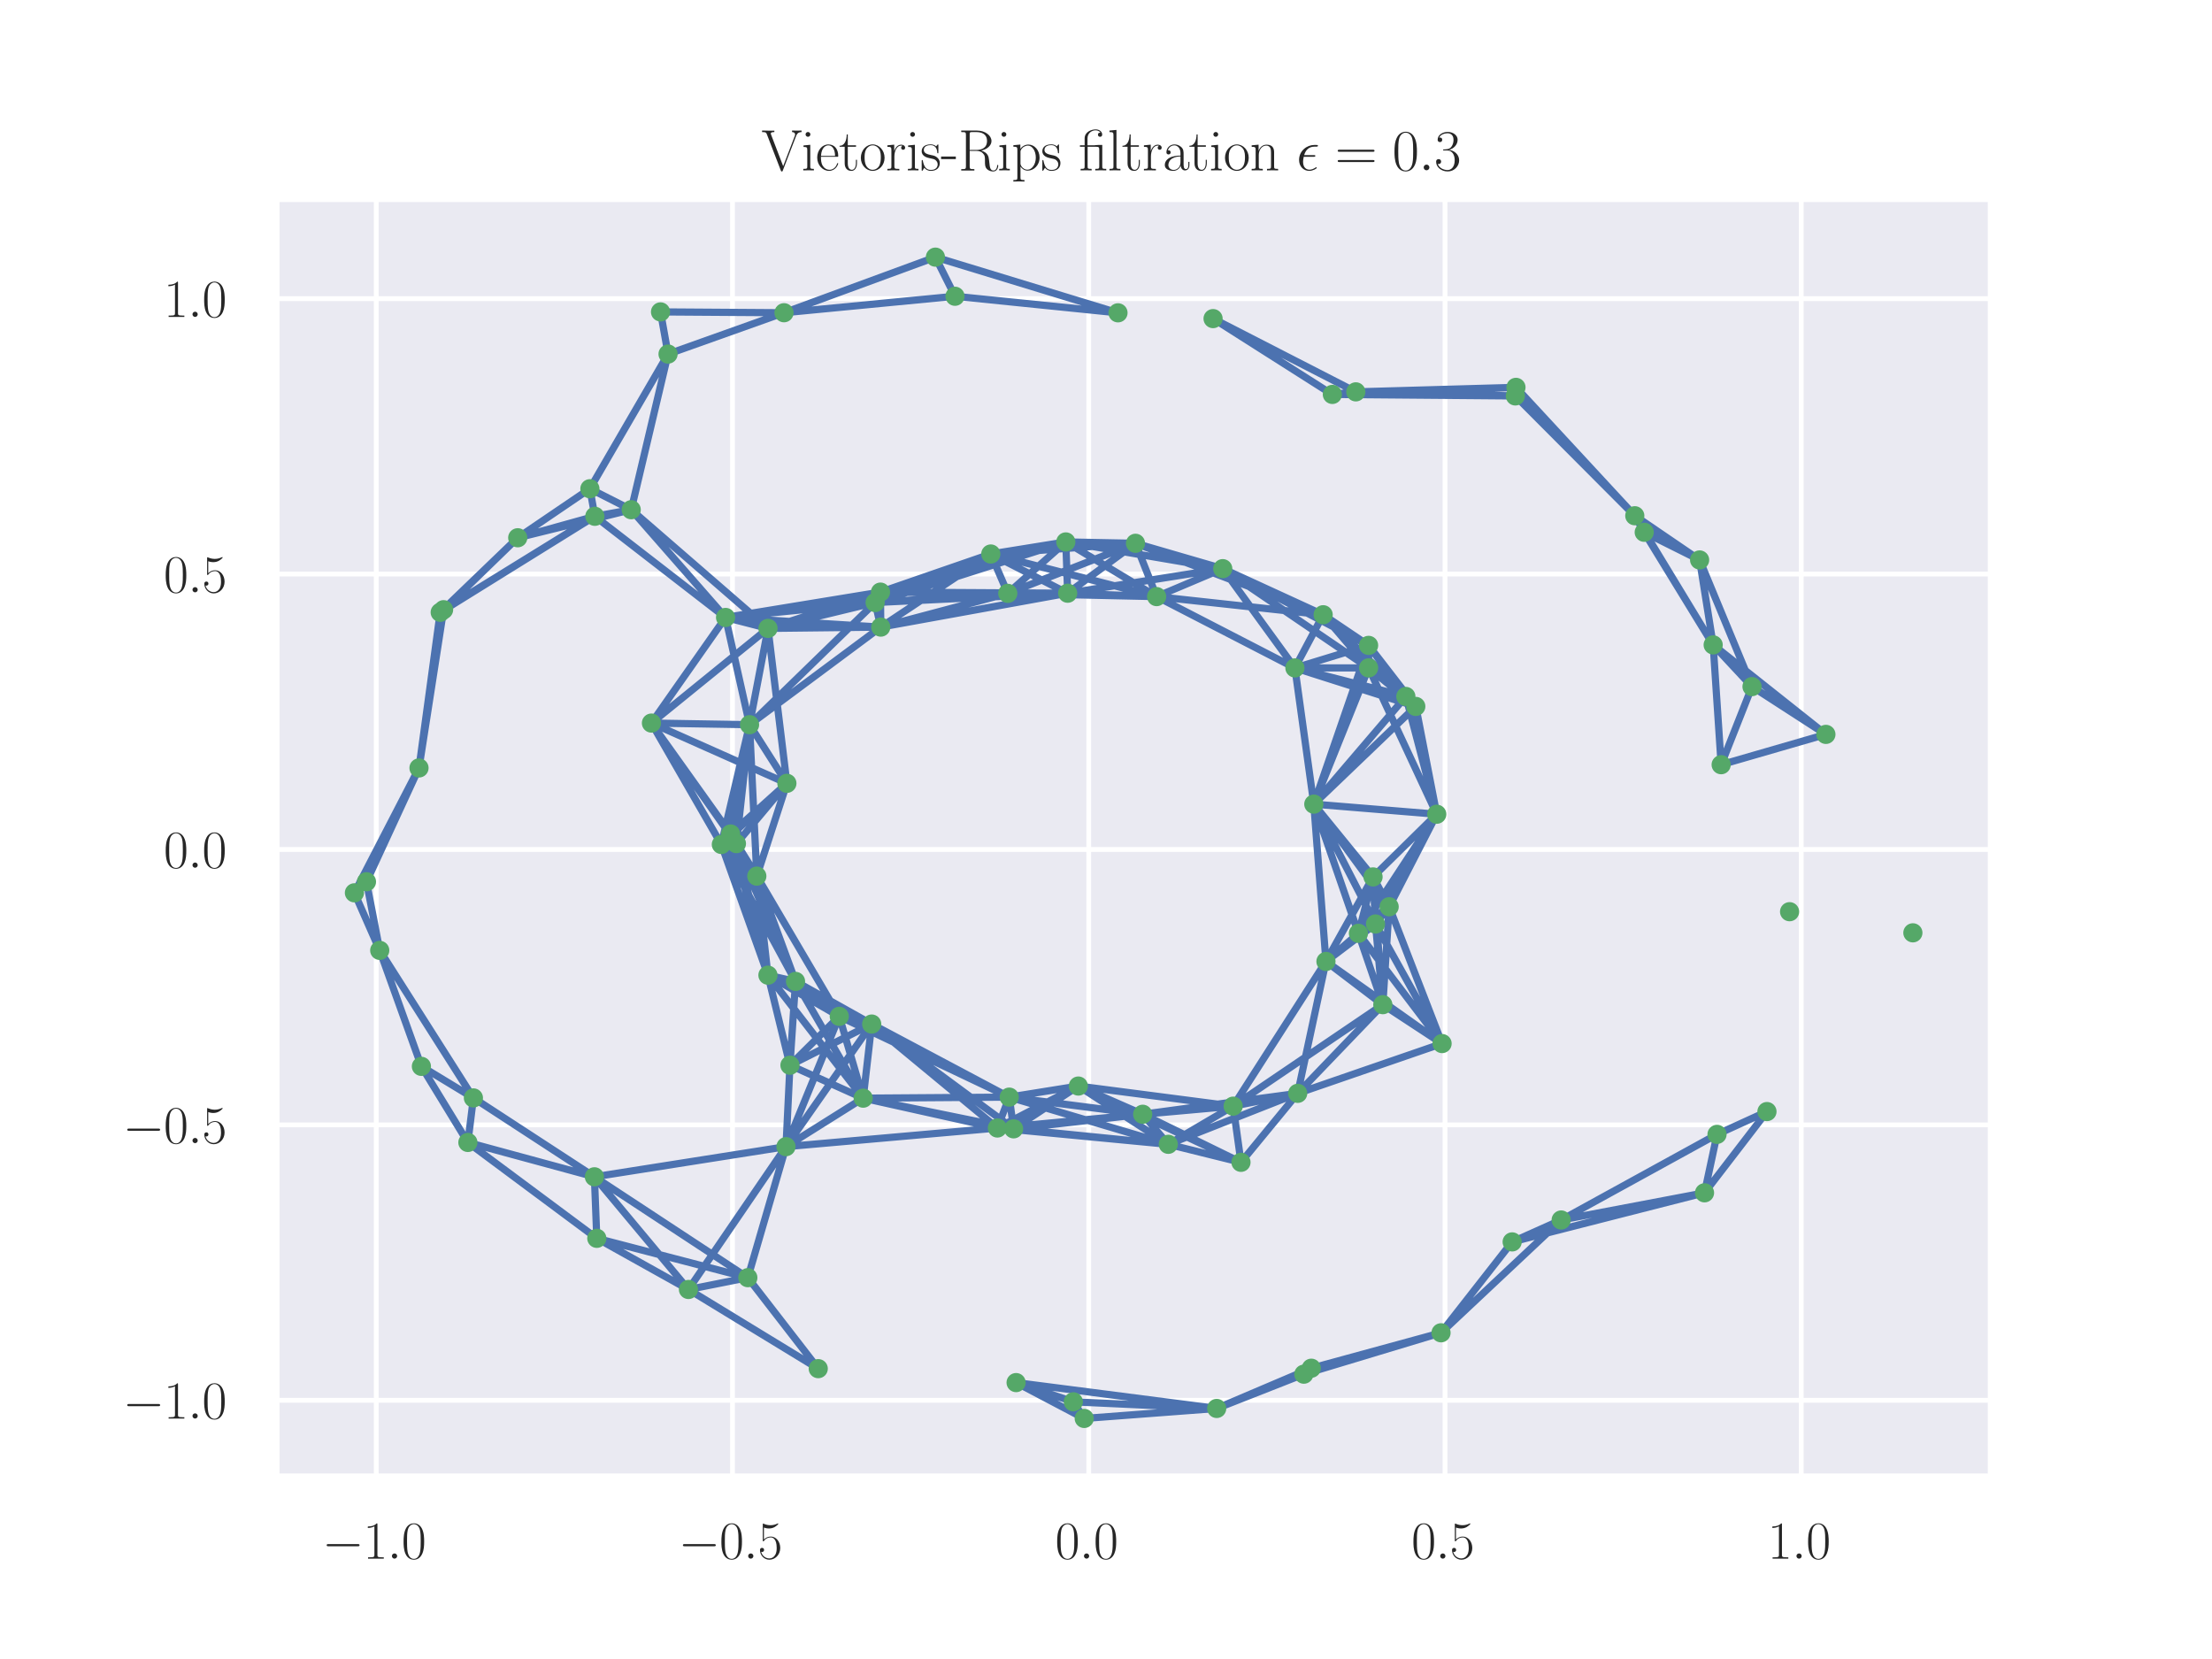 <?xml version="1.0" encoding="utf-8" standalone="no"?>
<!DOCTYPE svg PUBLIC "-//W3C//DTD SVG 1.1//EN"
  "http://www.w3.org/Graphics/SVG/1.1/DTD/svg11.dtd">
<svg xmlns:xlink="http://www.w3.org/1999/xlink" width="460.8pt" height="345.6pt" viewBox="0 0 460.8 345.6" xmlns="http://www.w3.org/2000/svg" version="1.1">
 <defs>
  <style type="text/css">*{stroke-linejoin: round; stroke-linecap: butt}</style>
 </defs>
 <g id="figure_1">
  <g id="patch_1">
   <path d="M 0 345.6 
L 460.8 345.6 
L 460.8 0 
L 0 0 
z
" style="fill: #ffffff"/>
  </g>
  <g id="axes_1">
   <g id="patch_2">
    <path d="M 57.6 307.584 
L 414.72 307.584 
L 414.72 41.472 
L 57.6 41.472 
z
" style="fill: #eaeaf2"/>
   </g>
   <g id="matplotlib.axis_1">
    <g id="xtick_1">
     <g id="line2d_1">
      <path d="M 78.381 307.584 
L 78.381 41.472 
" clip-path="url(#pfd8e8a57f7)" style="fill: none; stroke: #ffffff; stroke-linecap: round"/>
     </g>
     <g id="text_1">
      <!-- $\mathdefault{−1.0}$ -->
      <g style="fill: #262626" transform="translate(67.117 324.694) scale(0.11 -0.11)">
       <defs>
        <path id="CMSY10-0" d="M 4218 1472 
C 4326 1472 4442 1472 4442 1600 
C 4442 1728 4326 1728 4218 1728 
L 755 1728 
C 646 1728 531 1728 531 1600 
C 531 1472 646 1472 755 1472 
L 4218 1472 
z
" transform="scale(0.016)"/>
        <path id="CMR17-31" d="M 1702 4058 
C 1702 4192 1696 4192 1606 4192 
C 1357 3916 979 3827 621 3827 
C 602 3827 570 3827 563 3808 
C 557 3795 557 3782 557 3648 
C 755 3648 1088 3686 1344 3839 
L 1344 461 
C 1344 236 1331 160 781 160 
L 589 160 
L 589 0 
C 896 0 1216 0 1523 0 
C 1830 0 2150 0 2458 0 
L 2458 160 
L 2266 160 
C 1715 160 1702 230 1702 458 
L 1702 4058 
z
" transform="scale(0.016)"/>
        <path id="CMMI12-3a" d="M 1178 307 
C 1178 492 1024 619 870 619 
C 685 619 557 466 557 313 
C 557 128 710 0 864 0 
C 1050 0 1178 153 1178 307 
z
" transform="scale(0.016)"/>
        <path id="CMR17-30" d="M 2688 2025 
C 2688 2416 2682 3080 2413 3591 
C 2176 4039 1798 4198 1466 4198 
C 1158 4198 768 4058 525 3597 
C 269 3118 243 2524 243 2025 
C 243 1661 250 1106 448 619 
C 723 -39 1216 -128 1466 -128 
C 1760 -128 2208 -7 2470 600 
C 2662 1042 2688 1559 2688 2025 
z
M 1466 -26 
C 1056 -26 813 325 723 812 
C 653 1188 653 1738 653 2096 
C 653 2588 653 2997 736 3387 
C 858 3929 1216 4096 1466 4096 
C 1728 4096 2067 3923 2189 3400 
C 2272 3036 2278 2607 2278 2096 
C 2278 1680 2278 1169 2202 792 
C 2067 95 1690 -26 1466 -26 
z
" transform="scale(0.016)"/>
       </defs>
       <use xlink:href="#CMSY10-0" transform="scale(0.996)"/>
       <use xlink:href="#CMR17-31" transform="translate(77.487 0) scale(0.996)"/>
       <use xlink:href="#CMMI12-3a" transform="translate(123.178 0) scale(0.996)"/>
       <use xlink:href="#CMR17-30" transform="translate(150.275 0) scale(0.996)"/>
      </g>
     </g>
    </g>
    <g id="xtick_2">
     <g id="line2d_2">
      <path d="M 152.593 307.584 
L 152.593 41.472 
" clip-path="url(#pfd8e8a57f7)" style="fill: none; stroke: #ffffff; stroke-linecap: round"/>
     </g>
     <g id="text_2">
      <!-- $\mathdefault{−0.5}$ -->
      <g style="fill: #262626" transform="translate(141.33 324.694) scale(0.11 -0.11)">
       <defs>
        <path id="CMR17-35" d="M 730 3692 
C 794 3666 1056 3584 1325 3584 
C 1920 3584 2246 3911 2432 4100 
C 2432 4157 2432 4192 2394 4192 
C 2387 4192 2374 4192 2323 4163 
C 2099 4058 1837 3973 1517 3973 
C 1325 3973 1037 3999 723 4139 
C 653 4171 640 4171 634 4171 
C 602 4171 595 4164 595 4037 
L 595 2203 
C 595 2089 595 2057 659 2057 
C 691 2057 704 2070 736 2114 
C 941 2401 1222 2522 1542 2522 
C 1766 2522 2246 2382 2246 1289 
C 2246 1085 2246 715 2054 421 
C 1894 159 1645 25 1370 25 
C 947 25 518 320 403 814 
C 429 807 480 795 506 795 
C 589 795 749 840 749 1038 
C 749 1210 627 1280 506 1280 
C 358 1280 262 1190 262 1011 
C 262 454 704 -128 1382 -128 
C 2042 -128 2669 440 2669 1264 
C 2669 2030 2170 2624 1549 2624 
C 1222 2624 947 2503 730 2274 
L 730 3692 
z
" transform="scale(0.016)"/>
       </defs>
       <use xlink:href="#CMSY10-0" transform="scale(0.996)"/>
       <use xlink:href="#CMR17-30" transform="translate(77.487 0) scale(0.996)"/>
       <use xlink:href="#CMMI12-3a" transform="translate(123.178 0) scale(0.996)"/>
       <use xlink:href="#CMR17-35" transform="translate(150.275 0) scale(0.996)"/>
      </g>
     </g>
    </g>
    <g id="xtick_3">
     <g id="line2d_3">
      <path d="M 226.806 307.584 
L 226.806 41.472 
" clip-path="url(#pfd8e8a57f7)" style="fill: none; stroke: #ffffff; stroke-linecap: round"/>
     </g>
     <g id="text_3">
      <!-- $\mathdefault{0.0}$ -->
      <g style="fill: #262626" transform="translate(219.805 324.694) scale(0.11 -0.11)">
       <use xlink:href="#CMR17-30" transform="scale(0.996)"/>
       <use xlink:href="#CMMI12-3a" transform="translate(45.69 0) scale(0.996)"/>
       <use xlink:href="#CMR17-30" transform="translate(72.788 0) scale(0.996)"/>
      </g>
     </g>
    </g>
    <g id="xtick_4">
     <g id="line2d_4">
      <path d="M 301.019 307.584 
L 301.019 41.472 
" clip-path="url(#pfd8e8a57f7)" style="fill: none; stroke: #ffffff; stroke-linecap: round"/>
     </g>
     <g id="text_4">
      <!-- $\mathdefault{0.5}$ -->
      <g style="fill: #262626" transform="translate(294.018 324.694) scale(0.11 -0.11)">
       <use xlink:href="#CMR17-30" transform="scale(0.996)"/>
       <use xlink:href="#CMMI12-3a" transform="translate(45.69 0) scale(0.996)"/>
       <use xlink:href="#CMR17-35" transform="translate(72.788 0) scale(0.996)"/>
      </g>
     </g>
    </g>
    <g id="xtick_5">
     <g id="line2d_5">
      <path d="M 375.232 307.584 
L 375.232 41.472 
" clip-path="url(#pfd8e8a57f7)" style="fill: none; stroke: #ffffff; stroke-linecap: round"/>
     </g>
     <g id="text_5">
      <!-- $\mathdefault{1.0}$ -->
      <g style="fill: #262626" transform="translate(368.231 324.694) scale(0.11 -0.11)">
       <use xlink:href="#CMR17-31" transform="scale(0.996)"/>
       <use xlink:href="#CMMI12-3a" transform="translate(45.69 0) scale(0.996)"/>
       <use xlink:href="#CMR17-30" transform="translate(72.788 0) scale(0.996)"/>
      </g>
     </g>
    </g>
   </g>
   <g id="matplotlib.axis_2">
    <g id="ytick_1">
     <g id="line2d_6">
      <path d="M 57.6 291.706 
L 414.72 291.706 
" clip-path="url(#pfd8e8a57f7)" style="fill: none; stroke: #ffffff; stroke-linecap: round"/>
     </g>
     <g id="text_6">
      <!-- $\mathdefault{−1.0}$ -->
      <g style="fill: #262626" transform="translate(25.573 295.511) scale(0.11 -0.11)">
       <use xlink:href="#CMSY10-0" transform="scale(0.996)"/>
       <use xlink:href="#CMR17-31" transform="translate(77.487 0) scale(0.996)"/>
       <use xlink:href="#CMMI12-3a" transform="translate(123.178 0) scale(0.996)"/>
       <use xlink:href="#CMR17-30" transform="translate(150.275 0) scale(0.996)"/>
      </g>
     </g>
    </g>
    <g id="ytick_2">
     <g id="line2d_7">
      <path d="M 57.6 234.333 
L 414.72 234.333 
" clip-path="url(#pfd8e8a57f7)" style="fill: none; stroke: #ffffff; stroke-linecap: round"/>
     </g>
     <g id="text_7">
      <!-- $\mathdefault{−0.5}$ -->
      <g style="fill: #262626" transform="translate(25.573 238.138) scale(0.11 -0.11)">
       <use xlink:href="#CMSY10-0" transform="scale(0.996)"/>
       <use xlink:href="#CMR17-30" transform="translate(77.487 0) scale(0.996)"/>
       <use xlink:href="#CMMI12-3a" transform="translate(123.178 0) scale(0.996)"/>
       <use xlink:href="#CMR17-35" transform="translate(150.275 0) scale(0.996)"/>
      </g>
     </g>
    </g>
    <g id="ytick_3">
     <g id="line2d_8">
      <path d="M 57.6 176.96 
L 414.72 176.96 
" clip-path="url(#pfd8e8a57f7)" style="fill: none; stroke: #ffffff; stroke-linecap: round"/>
     </g>
     <g id="text_8">
      <!-- $\mathdefault{0.0}$ -->
      <g style="fill: #262626" transform="translate(34.097 180.765) scale(0.11 -0.11)">
       <use xlink:href="#CMR17-30" transform="scale(0.996)"/>
       <use xlink:href="#CMMI12-3a" transform="translate(45.69 0) scale(0.996)"/>
       <use xlink:href="#CMR17-30" transform="translate(72.788 0) scale(0.996)"/>
      </g>
     </g>
    </g>
    <g id="ytick_4">
     <g id="line2d_9">
      <path d="M 57.6 119.588 
L 414.72 119.588 
" clip-path="url(#pfd8e8a57f7)" style="fill: none; stroke: #ffffff; stroke-linecap: round"/>
     </g>
     <g id="text_9">
      <!-- $\mathdefault{0.5}$ -->
      <g style="fill: #262626" transform="translate(34.097 123.393) scale(0.11 -0.11)">
       <use xlink:href="#CMR17-30" transform="scale(0.996)"/>
       <use xlink:href="#CMMI12-3a" transform="translate(45.69 0) scale(0.996)"/>
       <use xlink:href="#CMR17-35" transform="translate(72.788 0) scale(0.996)"/>
      </g>
     </g>
    </g>
    <g id="ytick_5">
     <g id="line2d_10">
      <path d="M 57.6 62.215 
L 414.72 62.215 
" clip-path="url(#pfd8e8a57f7)" style="fill: none; stroke: #ffffff; stroke-linecap: round"/>
     </g>
     <g id="text_10">
      <!-- $\mathdefault{1.0}$ -->
      <g style="fill: #262626" transform="translate(34.097 66.02) scale(0.11 -0.11)">
       <use xlink:href="#CMR17-31" transform="scale(0.996)"/>
       <use xlink:href="#CMMI12-3a" transform="translate(45.69 0) scale(0.996)"/>
       <use xlink:href="#CMR17-30" transform="translate(72.788 0) scale(0.996)"/>
      </g>
     </g>
    </g>
   </g>
   <g id="line2d_11">
    <path d="M 209.938 123.61 
L 240.945 124.284 
M 123.92 107.555 
L 151.15 128.625 
M 198.944 61.716 
L 163.323 65.149 
M 135.707 150.629 
L 151.15 128.625 
M 135.707 150.629 
L 152.199 173.738 
M 157.659 182.514 
L 152.199 173.738 
M 243.377 238.381 
L 270.332 227.765 
M 271.616 286.267 
L 253.459 293.406 
M 275.64 128.062 
L 240.945 124.284 
M 354.061 116.648 
L 340.557 107.439 
M 79.106 197.985 
L 76.342 183.686 
M 206.401 115.407 
L 240.945 124.284 
M 206.401 115.407 
L 209.938 123.61 
M 182.309 125.518 
L 151.15 128.625 
M 182.309 125.518 
L 209.938 123.61 
M 182.309 125.518 
L 206.401 115.407 
M 131.493 106.184 
L 151.15 128.625 
M 131.493 106.184 
L 123.92 107.555 
M 238.044 232.121 
L 270.332 227.765 
M 238.044 232.121 
L 243.377 238.381 
M 292.866 145.084 
L 275.64 128.062 
M 315.804 80.694 
L 340.557 107.439 
M 356.885 134.344 
L 340.557 107.439 
M 356.885 134.344 
L 354.061 116.648 
M 300.413 217.393 
L 270.332 227.765 
M 300.413 217.393 
L 282.987 194.43 
M 143.417 268.621 
L 155.787 266.161 
M 150.271 175.919 
L 152.199 173.738 
M 150.271 175.919 
L 135.707 150.629 
M 150.271 175.919 
L 157.659 182.514 
M 289.387 188.898 
L 282.987 194.43 
M 289.387 188.898 
L 300.413 217.393 
M 159.977 203.148 
L 164.563 221.908 
M 159.977 203.148 
L 152.199 173.738 
M 159.977 203.148 
L 157.659 182.514 
M 159.977 203.148 
L 150.271 175.919 
M 179.82 228.767 
L 164.563 221.908 
M 179.82 228.767 
L 159.977 203.148 
M 300.194 277.645 
L 271.616 286.267 
M 300.194 277.645 
L 315.011 258.71 
M 277.554 82.166 
L 252.705 66.372 
M 277.554 82.166 
L 315.804 80.694 
M 91.704 127.562 
L 123.92 107.555 
M 258.519 242.133 
L 270.332 227.765 
M 258.519 242.133 
L 243.377 238.381 
M 258.519 242.133 
L 238.044 232.121 
M 223.594 292.025 
L 253.459 293.406 
M 153.409 175.738 
L 152.199 173.738 
M 153.409 175.738 
L 135.707 150.629 
M 153.409 175.738 
L 157.659 182.514 
M 153.409 175.738 
L 150.271 175.919 
M 153.409 175.738 
L 159.977 203.148 
M 98.619 228.716 
L 79.106 197.985 
M 92.409 127.011 
L 123.92 107.555 
M 92.409 127.011 
L 91.704 127.562 
M 123.825 245.149 
L 155.787 266.161 
M 123.825 245.149 
L 143.417 268.621 
M 123.825 245.149 
L 98.619 228.716 
M 211.672 288.02 
L 253.459 293.406 
M 211.672 288.02 
L 223.594 292.025 
M 285.104 134.444 
L 275.64 128.062 
M 285.104 134.444 
L 292.866 145.084 
M 139.169 73.757 
L 163.323 65.149 
M 139.169 73.757 
L 131.493 106.184 
M 269.755 139.142 
L 240.945 124.284 
M 269.755 139.142 
L 275.64 128.062 
M 269.755 139.142 
L 292.866 145.084 
M 269.755 139.142 
L 285.104 134.444 
M 222.028 112.894 
L 240.945 124.284 
M 222.028 112.894 
L 209.938 123.61 
M 222.028 112.894 
L 206.401 115.407 
M 222.028 112.894 
L 182.309 125.518 
M 156.146 150.966 
L 151.15 128.625 
M 156.146 150.966 
L 152.199 173.738 
M 156.146 150.966 
L 135.707 150.629 
M 156.146 150.966 
L 157.659 182.514 
M 156.146 150.966 
L 182.309 125.518 
M 156.146 150.966 
L 150.271 175.919 
M 156.146 150.966 
L 153.409 175.738 
M 294.935 147.161 
L 275.64 128.062 
M 294.935 147.161 
L 292.866 145.084 
M 294.935 147.161 
L 285.104 134.444 
M 294.935 147.161 
L 269.755 139.142 
M 122.884 101.813 
L 123.92 107.555 
M 122.884 101.813 
L 131.493 106.184 
M 122.884 101.813 
L 139.169 73.757 
M 170.455 285.115 
L 155.787 266.161 
M 170.455 285.115 
L 143.417 268.621 
M 137.599 64.975 
L 163.323 65.149 
M 137.599 64.975 
L 139.169 73.757 
M 183.479 130.638 
L 151.15 128.625 
M 183.479 130.638 
L 209.938 123.61 
M 183.479 130.638 
L 206.401 115.407 
M 183.479 130.638 
L 182.309 125.518 
M 183.479 130.638 
L 156.146 150.966 
M 163.922 163.182 
L 152.199 173.738 
M 163.922 163.182 
L 135.707 150.629 
M 163.922 163.182 
L 157.659 182.514 
M 163.922 163.182 
L 150.271 175.919 
M 163.922 163.182 
L 153.409 175.738 
M 163.922 163.182 
L 156.146 150.966 
M 273.17 285.024 
L 253.459 293.406 
M 273.17 285.024 
L 271.616 286.267 
M 273.17 285.024 
L 300.194 277.645 
M 380.369 152.986 
L 356.885 134.344 
M 87.286 159.978 
L 76.342 183.686 
M 87.286 159.978 
L 91.704 127.562 
M 87.286 159.978 
L 92.409 127.011 
M 232.898 65.167 
L 198.944 61.716 
M 273.69 167.517 
L 282.987 194.43 
M 273.69 167.517 
L 292.866 145.084 
M 273.69 167.517 
L 289.387 188.898 
M 273.69 167.517 
L 285.104 134.444 
M 273.69 167.517 
L 269.755 139.142 
M 273.69 167.517 
L 294.935 147.161 
M 254.72 118.461 
L 240.945 124.284 
M 254.72 118.461 
L 275.64 128.062 
M 254.72 118.461 
L 285.104 134.444 
M 254.72 118.461 
L 269.755 139.142 
M 254.72 118.461 
L 222.028 112.894 
M 358.548 159.3 
L 356.885 134.344 
M 358.548 159.3 
L 380.369 152.986 
M 225.865 295.488 
L 253.459 293.406 
M 225.865 295.488 
L 223.594 292.025 
M 225.865 295.488 
L 211.672 288.02 
M 315.675 82.48 
L 340.557 107.439 
M 315.675 82.48 
L 315.804 80.694 
M 315.675 82.48 
L 277.554 82.166 
M 285.108 139.13 
L 275.64 128.062 
M 285.108 139.13 
L 292.866 145.084 
M 285.108 139.13 
L 285.104 134.444 
M 285.108 139.13 
L 269.755 139.142 
M 285.108 139.13 
L 294.935 147.161 
M 285.108 139.13 
L 273.69 167.517 
M 285.108 139.13 
L 254.72 118.461 
M 163.736 238.867 
L 164.563 221.908 
M 163.736 238.867 
L 155.787 266.161 
M 163.736 238.867 
L 143.417 268.621 
M 163.736 238.867 
L 179.82 228.767 
M 163.736 238.867 
L 123.825 245.149 
M 194.865 53.568 
L 163.323 65.149 
M 194.865 53.568 
L 198.944 61.716 
M 194.865 53.568 
L 232.898 65.167 
M 276.22 200.289 
L 270.332 227.765 
M 276.22 200.289 
L 282.987 194.43 
M 276.22 200.289 
L 300.413 217.393 
M 276.22 200.289 
L 289.387 188.898 
M 276.22 200.289 
L 273.69 167.517 
M 286.032 182.678 
L 282.987 194.43 
M 286.032 182.678 
L 289.387 188.898 
M 286.032 182.678 
L 273.69 167.517 
M 286.032 182.678 
L 276.22 200.289 
M 97.468 237.993 
L 98.619 228.716 
M 97.468 237.993 
L 123.825 245.149 
M 368.09 231.559 
L 357.688 236.31 
M 210.245 228.551 
L 243.377 238.381 
M 210.245 228.551 
L 238.044 232.121 
M 210.245 228.551 
L 179.82 228.767 
M 342.522 110.884 
L 340.557 107.439 
M 342.522 110.884 
L 354.061 116.648 
M 342.522 110.884 
L 356.885 134.344 
M 207.775 234.985 
L 243.377 238.381 
M 207.775 234.985 
L 238.044 232.121 
M 207.775 234.985 
L 179.82 228.767 
M 207.775 234.985 
L 163.736 238.867 
M 207.775 234.985 
L 210.245 228.551 
M 73.833 185.99 
L 76.342 183.686 
M 73.833 185.99 
L 79.106 197.985 
M 73.833 185.99 
L 87.286 159.978 
M 124.325 257.965 
L 155.787 266.161 
M 124.325 257.965 
L 143.417 268.621 
M 124.325 257.965 
L 123.825 245.149 
M 124.325 257.965 
L 97.468 237.993 
M 282.441 81.632 
L 252.705 66.372 
M 282.441 81.632 
L 315.804 80.694 
M 282.441 81.632 
L 277.554 82.166 
M 282.441 81.632 
L 315.675 82.48 
M 256.89 230.433 
L 270.332 227.765 
M 256.89 230.433 
L 243.377 238.381 
M 256.89 230.433 
L 238.044 232.121 
M 256.89 230.433 
L 258.519 242.133 
M 256.89 230.433 
L 276.22 200.289 
M 299.302 169.617 
L 282.987 194.43 
M 299.302 169.617 
L 292.866 145.084 
M 299.302 169.617 
L 289.387 188.898 
M 299.302 169.617 
L 294.935 147.161 
M 299.302 169.617 
L 273.69 167.517 
M 299.302 169.617 
L 285.108 139.13 
M 299.302 169.617 
L 286.032 182.678 
M 224.638 226.244 
L 243.377 238.381 
M 224.638 226.244 
L 238.044 232.121 
M 224.638 226.244 
L 258.519 242.133 
M 224.638 226.244 
L 210.245 228.551 
M 224.638 226.244 
L 207.775 234.985 
M 224.638 226.244 
L 256.89 230.433 
M 181.592 213.33 
L 164.563 221.908 
M 181.592 213.33 
L 159.977 203.148 
M 181.592 213.33 
L 179.82 228.767 
M 181.592 213.33 
L 163.736 238.867 
M 181.592 213.33 
L 210.245 228.551 
M 181.592 213.33 
L 207.775 234.985 
M 159.99 130.906 
L 151.15 128.625 
M 159.99 130.906 
L 135.707 150.629 
M 159.99 130.906 
L 182.309 125.518 
M 159.99 130.906 
L 131.493 106.184 
M 159.99 130.906 
L 156.146 150.966 
M 159.99 130.906 
L 183.479 130.638 
M 159.99 130.906 
L 163.922 163.182 
M 165.725 204.446 
L 164.563 221.908 
M 165.725 204.446 
L 152.199 173.738 
M 165.725 204.446 
L 157.659 182.514 
M 165.725 204.446 
L 150.271 175.919 
M 165.725 204.446 
L 159.977 203.148 
M 165.725 204.446 
L 179.82 228.767 
M 165.725 204.446 
L 153.409 175.738 
M 165.725 204.446 
L 181.592 213.33 
M 211.153 235.157 
L 243.377 238.381 
M 211.153 235.157 
L 238.044 232.121 
M 211.153 235.157 
L 179.82 228.767 
M 211.153 235.157 
L 210.245 228.551 
M 211.153 235.157 
L 207.775 234.985 
M 211.153 235.157 
L 224.638 226.244 
M 211.153 235.157 
L 181.592 213.33 
M 107.853 112.025 
L 123.92 107.555 
M 107.853 112.025 
L 131.493 106.184 
M 107.853 112.025 
L 91.704 127.562 
M 107.853 112.025 
L 92.409 127.011 
M 107.853 112.025 
L 122.884 101.813 
M 355.083 248.485 
L 315.011 258.71 
M 355.083 248.485 
L 357.688 236.31 
M 355.083 248.485 
L 368.09 231.559 
M 222.414 123.577 
L 240.945 124.284 
M 222.414 123.577 
L 209.938 123.61 
M 222.414 123.577 
L 206.401 115.407 
M 222.414 123.577 
L 182.309 125.518 
M 222.414 123.577 
L 222.028 112.894 
M 222.414 123.577 
L 183.479 130.638 
M 222.414 123.577 
L 254.72 118.461 
M 236.545 113.178 
L 240.945 124.284 
M 236.545 113.178 
L 209.938 123.61 
M 236.545 113.178 
L 275.64 128.062 
M 236.545 113.178 
L 206.401 115.407 
M 236.545 113.178 
L 222.028 112.894 
M 236.545 113.178 
L 254.72 118.461 
M 236.545 113.178 
L 222.414 123.577 
M 364.976 143.033 
L 354.061 116.648 
M 364.976 143.033 
L 356.885 134.344 
M 364.976 143.033 
L 380.369 152.986 
M 364.976 143.033 
L 358.548 159.3 
M 325.22 254.144 
L 315.011 258.71 
M 325.22 254.144 
L 300.194 277.645 
M 325.22 254.144 
L 357.688 236.31 
M 325.22 254.144 
L 355.083 248.485 
M 288.067 209.291 
L 270.332 227.765 
M 288.067 209.291 
L 282.987 194.43 
M 288.067 209.291 
L 300.413 217.393 
M 288.067 209.291 
L 289.387 188.898 
M 288.067 209.291 
L 276.22 200.289 
M 288.067 209.291 
L 286.032 182.678 
M 288.067 209.291 
L 256.89 230.433 
M 286.539 192.485 
L 282.987 194.43 
M 286.539 192.485 
L 300.413 217.393 
M 286.539 192.485 
L 289.387 188.898 
M 286.539 192.485 
L 273.69 167.517 
M 286.539 192.485 
L 276.22 200.289 
M 286.539 192.485 
L 286.032 182.678 
M 286.539 192.485 
L 299.302 169.617 
M 286.539 192.485 
L 288.067 209.291 
M 174.836 211.726 
L 164.563 221.908 
M 174.836 211.726 
L 157.659 182.514 
M 174.836 211.726 
L 159.977 203.148 
M 174.836 211.726 
L 179.82 228.767 
M 174.836 211.726 
L 163.736 238.867 
M 174.836 211.726 
L 210.245 228.551 
M 174.836 211.726 
L 181.592 213.33 
M 174.836 211.726 
L 165.725 204.446 
M 87.785 222.145 
L 79.106 197.985 
M 87.785 222.145 
L 98.619 228.716 
M 87.785 222.145 
L 97.468 237.993 
M 183.418 123.347 
L 151.15 128.625 
M 183.418 123.347 
L 209.938 123.61 
M 183.418 123.347 
L 206.401 115.407 
M 183.418 123.347 
L 182.309 125.518 
M 183.418 123.347 
L 222.028 112.894 
M 183.418 123.347 
L 183.479 130.638 
M 183.418 123.347 
L 159.99 130.906 
M 183.418 123.347 
L 222.414 123.577 
L 222.414 123.577 
" clip-path="url(#pfd8e8a57f7)" style="fill: none; stroke: #4c72b0; stroke-width: 1.5; stroke-linecap: round"/>
   </g>
   <g id="line2d_12"/>
   <g id="line2d_13">
    <defs>
     <path id="m0c2097ca38" d="M 0 1.5 
C 0.398 1.5 0.779 1.342 1.061 1.061 
C 1.342 0.779 1.5 0.398 1.5 0 
C 1.5 -0.398 1.342 -0.779 1.061 -1.061 
C 0.779 -1.342 0.398 -1.5 0 -1.5 
C -0.398 -1.5 -0.779 -1.342 -1.061 -1.061 
C -1.342 -0.779 -1.5 -0.398 -1.5 0 
C -1.5 0.398 -1.342 0.779 -1.061 1.061 
C -0.779 1.342 -0.398 1.5 0 1.5 
z
" style="stroke: #55a868"/>
    </defs>
    <g clip-path="url(#pfd8e8a57f7)">
     <use xlink:href="#m0c2097ca38" x="253.459" y="293.406" style="fill: #55a868; stroke: #55a868"/>
     <use xlink:href="#m0c2097ca38" x="240.945" y="124.284" style="fill: #55a868; stroke: #55a868"/>
     <use xlink:href="#m0c2097ca38" x="270.332" y="227.765" style="fill: #55a868; stroke: #55a868"/>
     <use xlink:href="#m0c2097ca38" x="164.563" y="221.908" style="fill: #55a868; stroke: #55a868"/>
     <use xlink:href="#m0c2097ca38" x="398.487" y="194.324" style="fill: #55a868; stroke: #55a868"/>
     <use xlink:href="#m0c2097ca38" x="151.15" y="128.625" style="fill: #55a868; stroke: #55a868"/>
     <use xlink:href="#m0c2097ca38" x="209.938" y="123.61" style="fill: #55a868; stroke: #55a868"/>
     <use xlink:href="#m0c2097ca38" x="163.323" y="65.149" style="fill: #55a868; stroke: #55a868"/>
     <use xlink:href="#m0c2097ca38" x="123.92" y="107.555" style="fill: #55a868; stroke: #55a868"/>
     <use xlink:href="#m0c2097ca38" x="152.199" y="173.738" style="fill: #55a868; stroke: #55a868"/>
     <use xlink:href="#m0c2097ca38" x="198.944" y="61.716" style="fill: #55a868; stroke: #55a868"/>
     <use xlink:href="#m0c2097ca38" x="155.787" y="266.161" style="fill: #55a868; stroke: #55a868"/>
     <use xlink:href="#m0c2097ca38" x="135.707" y="150.629" style="fill: #55a868; stroke: #55a868"/>
     <use xlink:href="#m0c2097ca38" x="340.557" y="107.439" style="fill: #55a868; stroke: #55a868"/>
     <use xlink:href="#m0c2097ca38" x="157.659" y="182.514" style="fill: #55a868; stroke: #55a868"/>
     <use xlink:href="#m0c2097ca38" x="243.377" y="238.381" style="fill: #55a868; stroke: #55a868"/>
     <use xlink:href="#m0c2097ca38" x="271.616" y="286.267" style="fill: #55a868; stroke: #55a868"/>
     <use xlink:href="#m0c2097ca38" x="76.342" y="183.686" style="fill: #55a868; stroke: #55a868"/>
     <use xlink:href="#m0c2097ca38" x="275.64" y="128.062" style="fill: #55a868; stroke: #55a868"/>
     <use xlink:href="#m0c2097ca38" x="354.061" y="116.648" style="fill: #55a868; stroke: #55a868"/>
     <use xlink:href="#m0c2097ca38" x="79.106" y="197.985" style="fill: #55a868; stroke: #55a868"/>
     <use xlink:href="#m0c2097ca38" x="206.401" y="115.407" style="fill: #55a868; stroke: #55a868"/>
     <use xlink:href="#m0c2097ca38" x="182.309" y="125.518" style="fill: #55a868; stroke: #55a868"/>
     <use xlink:href="#m0c2097ca38" x="131.493" y="106.184" style="fill: #55a868; stroke: #55a868"/>
     <use xlink:href="#m0c2097ca38" x="252.705" y="66.372" style="fill: #55a868; stroke: #55a868"/>
     <use xlink:href="#m0c2097ca38" x="238.044" y="232.121" style="fill: #55a868; stroke: #55a868"/>
     <use xlink:href="#m0c2097ca38" x="315.011" y="258.71" style="fill: #55a868; stroke: #55a868"/>
     <use xlink:href="#m0c2097ca38" x="282.987" y="194.43" style="fill: #55a868; stroke: #55a868"/>
     <use xlink:href="#m0c2097ca38" x="292.866" y="145.084" style="fill: #55a868; stroke: #55a868"/>
     <use xlink:href="#m0c2097ca38" x="315.804" y="80.694" style="fill: #55a868; stroke: #55a868"/>
     <use xlink:href="#m0c2097ca38" x="356.885" y="134.344" style="fill: #55a868; stroke: #55a868"/>
     <use xlink:href="#m0c2097ca38" x="300.413" y="217.393" style="fill: #55a868; stroke: #55a868"/>
     <use xlink:href="#m0c2097ca38" x="143.417" y="268.621" style="fill: #55a868; stroke: #55a868"/>
     <use xlink:href="#m0c2097ca38" x="150.271" y="175.919" style="fill: #55a868; stroke: #55a868"/>
     <use xlink:href="#m0c2097ca38" x="289.387" y="188.898" style="fill: #55a868; stroke: #55a868"/>
     <use xlink:href="#m0c2097ca38" x="159.977" y="203.148" style="fill: #55a868; stroke: #55a868"/>
     <use xlink:href="#m0c2097ca38" x="179.82" y="228.767" style="fill: #55a868; stroke: #55a868"/>
     <use xlink:href="#m0c2097ca38" x="300.194" y="277.645" style="fill: #55a868; stroke: #55a868"/>
     <use xlink:href="#m0c2097ca38" x="277.554" y="82.166" style="fill: #55a868; stroke: #55a868"/>
     <use xlink:href="#m0c2097ca38" x="91.704" y="127.562" style="fill: #55a868; stroke: #55a868"/>
     <use xlink:href="#m0c2097ca38" x="258.519" y="242.133" style="fill: #55a868; stroke: #55a868"/>
     <use xlink:href="#m0c2097ca38" x="223.594" y="292.025" style="fill: #55a868; stroke: #55a868"/>
     <use xlink:href="#m0c2097ca38" x="153.409" y="175.738" style="fill: #55a868; stroke: #55a868"/>
     <use xlink:href="#m0c2097ca38" x="98.619" y="228.716" style="fill: #55a868; stroke: #55a868"/>
     <use xlink:href="#m0c2097ca38" x="92.409" y="127.011" style="fill: #55a868; stroke: #55a868"/>
     <use xlink:href="#m0c2097ca38" x="123.825" y="245.149" style="fill: #55a868; stroke: #55a868"/>
     <use xlink:href="#m0c2097ca38" x="211.672" y="288.02" style="fill: #55a868; stroke: #55a868"/>
     <use xlink:href="#m0c2097ca38" x="285.104" y="134.444" style="fill: #55a868; stroke: #55a868"/>
     <use xlink:href="#m0c2097ca38" x="139.169" y="73.757" style="fill: #55a868; stroke: #55a868"/>
     <use xlink:href="#m0c2097ca38" x="269.755" y="139.142" style="fill: #55a868; stroke: #55a868"/>
     <use xlink:href="#m0c2097ca38" x="222.028" y="112.894" style="fill: #55a868; stroke: #55a868"/>
     <use xlink:href="#m0c2097ca38" x="372.803" y="189.925" style="fill: #55a868; stroke: #55a868"/>
     <use xlink:href="#m0c2097ca38" x="357.688" y="236.31" style="fill: #55a868; stroke: #55a868"/>
     <use xlink:href="#m0c2097ca38" x="156.146" y="150.966" style="fill: #55a868; stroke: #55a868"/>
     <use xlink:href="#m0c2097ca38" x="294.935" y="147.161" style="fill: #55a868; stroke: #55a868"/>
     <use xlink:href="#m0c2097ca38" x="122.884" y="101.813" style="fill: #55a868; stroke: #55a868"/>
     <use xlink:href="#m0c2097ca38" x="170.455" y="285.115" style="fill: #55a868; stroke: #55a868"/>
     <use xlink:href="#m0c2097ca38" x="137.599" y="64.975" style="fill: #55a868; stroke: #55a868"/>
     <use xlink:href="#m0c2097ca38" x="183.479" y="130.638" style="fill: #55a868; stroke: #55a868"/>
     <use xlink:href="#m0c2097ca38" x="163.922" y="163.182" style="fill: #55a868; stroke: #55a868"/>
     <use xlink:href="#m0c2097ca38" x="273.17" y="285.024" style="fill: #55a868; stroke: #55a868"/>
     <use xlink:href="#m0c2097ca38" x="380.369" y="152.986" style="fill: #55a868; stroke: #55a868"/>
     <use xlink:href="#m0c2097ca38" x="87.286" y="159.978" style="fill: #55a868; stroke: #55a868"/>
     <use xlink:href="#m0c2097ca38" x="232.898" y="65.167" style="fill: #55a868; stroke: #55a868"/>
     <use xlink:href="#m0c2097ca38" x="273.69" y="167.517" style="fill: #55a868; stroke: #55a868"/>
     <use xlink:href="#m0c2097ca38" x="254.72" y="118.461" style="fill: #55a868; stroke: #55a868"/>
     <use xlink:href="#m0c2097ca38" x="358.548" y="159.3" style="fill: #55a868; stroke: #55a868"/>
     <use xlink:href="#m0c2097ca38" x="225.865" y="295.488" style="fill: #55a868; stroke: #55a868"/>
     <use xlink:href="#m0c2097ca38" x="315.675" y="82.48" style="fill: #55a868; stroke: #55a868"/>
     <use xlink:href="#m0c2097ca38" x="285.108" y="139.13" style="fill: #55a868; stroke: #55a868"/>
     <use xlink:href="#m0c2097ca38" x="163.736" y="238.867" style="fill: #55a868; stroke: #55a868"/>
     <use xlink:href="#m0c2097ca38" x="194.865" y="53.568" style="fill: #55a868; stroke: #55a868"/>
     <use xlink:href="#m0c2097ca38" x="276.22" y="200.289" style="fill: #55a868; stroke: #55a868"/>
     <use xlink:href="#m0c2097ca38" x="286.032" y="182.678" style="fill: #55a868; stroke: #55a868"/>
     <use xlink:href="#m0c2097ca38" x="97.468" y="237.993" style="fill: #55a868; stroke: #55a868"/>
     <use xlink:href="#m0c2097ca38" x="368.09" y="231.559" style="fill: #55a868; stroke: #55a868"/>
     <use xlink:href="#m0c2097ca38" x="210.245" y="228.551" style="fill: #55a868; stroke: #55a868"/>
     <use xlink:href="#m0c2097ca38" x="342.522" y="110.884" style="fill: #55a868; stroke: #55a868"/>
     <use xlink:href="#m0c2097ca38" x="207.775" y="234.985" style="fill: #55a868; stroke: #55a868"/>
     <use xlink:href="#m0c2097ca38" x="73.833" y="185.99" style="fill: #55a868; stroke: #55a868"/>
     <use xlink:href="#m0c2097ca38" x="124.325" y="257.965" style="fill: #55a868; stroke: #55a868"/>
     <use xlink:href="#m0c2097ca38" x="282.441" y="81.632" style="fill: #55a868; stroke: #55a868"/>
     <use xlink:href="#m0c2097ca38" x="256.89" y="230.433" style="fill: #55a868; stroke: #55a868"/>
     <use xlink:href="#m0c2097ca38" x="299.302" y="169.617" style="fill: #55a868; stroke: #55a868"/>
     <use xlink:href="#m0c2097ca38" x="224.638" y="226.244" style="fill: #55a868; stroke: #55a868"/>
     <use xlink:href="#m0c2097ca38" x="181.592" y="213.33" style="fill: #55a868; stroke: #55a868"/>
     <use xlink:href="#m0c2097ca38" x="159.99" y="130.906" style="fill: #55a868; stroke: #55a868"/>
     <use xlink:href="#m0c2097ca38" x="165.725" y="204.446" style="fill: #55a868; stroke: #55a868"/>
     <use xlink:href="#m0c2097ca38" x="211.153" y="235.157" style="fill: #55a868; stroke: #55a868"/>
     <use xlink:href="#m0c2097ca38" x="107.853" y="112.025" style="fill: #55a868; stroke: #55a868"/>
     <use xlink:href="#m0c2097ca38" x="355.083" y="248.485" style="fill: #55a868; stroke: #55a868"/>
     <use xlink:href="#m0c2097ca38" x="222.414" y="123.577" style="fill: #55a868; stroke: #55a868"/>
     <use xlink:href="#m0c2097ca38" x="236.545" y="113.178" style="fill: #55a868; stroke: #55a868"/>
     <use xlink:href="#m0c2097ca38" x="364.976" y="143.033" style="fill: #55a868; stroke: #55a868"/>
     <use xlink:href="#m0c2097ca38" x="325.22" y="254.144" style="fill: #55a868; stroke: #55a868"/>
     <use xlink:href="#m0c2097ca38" x="288.067" y="209.291" style="fill: #55a868; stroke: #55a868"/>
     <use xlink:href="#m0c2097ca38" x="286.539" y="192.485" style="fill: #55a868; stroke: #55a868"/>
     <use xlink:href="#m0c2097ca38" x="174.836" y="211.726" style="fill: #55a868; stroke: #55a868"/>
     <use xlink:href="#m0c2097ca38" x="87.785" y="222.145" style="fill: #55a868; stroke: #55a868"/>
     <use xlink:href="#m0c2097ca38" x="183.418" y="123.347" style="fill: #55a868; stroke: #55a868"/>
    </g>
   </g>
   <g id="patch_3">
    <path d="M 57.6 307.584 
L 57.6 41.472 
" style="fill: none; stroke: #ffffff; stroke-width: 1.25; stroke-linejoin: miter; stroke-linecap: square"/>
   </g>
   <g id="patch_4">
    <path d="M 414.72 307.584 
L 414.72 41.472 
" style="fill: none; stroke: #ffffff; stroke-width: 1.25; stroke-linejoin: miter; stroke-linecap: square"/>
   </g>
   <g id="patch_5">
    <path d="M 57.6 307.584 
L 414.72 307.584 
" style="fill: none; stroke: #ffffff; stroke-width: 1.25; stroke-linejoin: miter; stroke-linecap: square"/>
   </g>
   <g id="patch_6">
    <path d="M 57.6 41.472 
L 414.72 41.472 
" style="fill: none; stroke: #ffffff; stroke-width: 1.25; stroke-linejoin: miter; stroke-linecap: square"/>
   </g>
   <g id="text_11">
    <!-- Vietoris-Rips filtration $\epsilon=0.3$ -->
    <g style="fill: #262626" transform="translate(158.633 35.472) scale(0.12 -0.12)">
     <defs>
      <path id="CMR17-56" d="M 3776 3745 
C 3834 3886 3936 4160 4365 4160 
L 4365 4332 
C 4218 4319 4051 4319 3891 4319 
C 3738 4319 3475 4319 3328 4332 
L 3328 4160 
C 3648 4160 3661 3936 3661 3898 
C 3661 3827 3642 3783 3622 3732 
L 2362 446 
L 1043 3886 
C 1024 3931 1011 3963 1011 3994 
C 1011 4160 1267 4160 1402 4160 
L 1402 4319 
C 1197 4319 896 4319 685 4319 
C 518 4319 218 4319 64 4332 
L 64 4160 
C 435 4160 506 4135 582 3931 
L 2106 -26 
C 2138 -115 2144 -128 2214 -128 
C 2285 -128 2291 -115 2323 -26 
L 3776 3745 
z
" transform="scale(0.016)"/>
      <path id="CMR17-69" d="M 992 3909 
C 992 4049 877 4170 730 4170 
C 589 4170 467 4056 467 3909 
C 467 3769 582 3648 730 3648 
C 870 3648 992 3763 992 3909 
z
M 243 2706 
L 243 2541 
C 602 2541 653 2502 653 2197 
L 653 427 
C 653 184 627 153 218 153 
L 218 -13 
C 371 0 646 0 806 0 
C 960 0 1222 0 1370 -13 
L 1370 153 
C 992 153 979 191 979 420 
L 979 2776 
L 243 2706 
z
" transform="scale(0.016)"/>
      <path id="CMR17-65" d="M 2438 1472 
C 2464 1498 2464 1511 2464 1576 
C 2464 2238 2118 2816 1389 2816 
C 710 2816 173 2169 173 1383 
C 173 551 781 -64 1459 -64 
C 2176 -64 2458 607 2458 740 
C 2458 784 2419 784 2406 784 
C 2362 784 2355 771 2330 696 
C 2189 265 1837 51 1504 51 
C 1229 51 954 203 781 480 
C 582 803 582 1176 582 1472 
L 2438 1472 
z
M 589 1568 
C 634 2505 1126 2714 1382 2714 
C 1818 2714 2112 2297 2118 1568 
L 589 1568 
z
" transform="scale(0.016)"/>
      <path id="CMR17-74" d="M 966 2560 
L 1862 2560 
L 1862 2725 
L 966 2725 
L 966 3904 
L 851 3904 
C 838 3245 614 2668 70 2668 
L 70 2560 
L 627 2560 
L 627 771 
C 627 650 627 -64 1370 -64 
C 1747 -64 1965 306 1965 777 
L 1965 1140 
L 1850 1140 
L 1850 783 
C 1850 344 1677 51 1408 51 
C 1222 51 966 178 966 758 
L 966 2560 
z
" transform="scale(0.016)"/>
      <path id="CMR17-6f" d="M 2758 1356 
C 2758 2176 2163 2816 1466 2816 
C 768 2816 173 2176 173 1356 
C 173 551 768 -64 1466 -64 
C 2163 -64 2758 551 2758 1356 
z
M 1466 51 
C 1165 51 909 230 762 480 
C 602 767 582 1126 582 1408 
C 582 1677 595 2010 762 2298 
C 890 2509 1139 2714 1466 2714 
C 1754 2714 1997 2554 2150 2330 
C 2349 2029 2349 1607 2349 1408 
C 2349 1158 2336 775 2163 467 
C 1984 173 1709 51 1466 51 
z
" transform="scale(0.016)"/>
      <path id="CMR17-72" d="M 960 1497 
C 960 2112 1222 2688 1702 2688 
C 1747 2688 1792 2682 1837 2662 
C 1837 2662 1696 2617 1696 2452 
C 1696 2298 1818 2234 1914 2234 
C 1990 2234 2131 2279 2131 2458 
C 2131 2663 1926 2790 1709 2790 
C 1222 2790 1011 2317 947 2093 
L 941 2093 
L 941 2790 
L 198 2720 
L 198 2554 
C 576 2554 634 2515 634 2208 
L 634 428 
C 634 184 608 153 198 153 
L 198 -13 
C 352 0 646 0 813 0 
C 998 0 1325 0 1498 -13 
L 1498 153 
C 1037 153 960 153 960 440 
L 960 1497 
z
" transform="scale(0.016)"/>
      <path id="CMR17-73" d="M 1978 2697 
C 1978 2813 1971 2819 1933 2819 
C 1907 2819 1901 2813 1824 2717 
C 1805 2691 1747 2626 1728 2601 
C 1523 2819 1235 2819 1126 2819 
C 416 2819 160 2447 160 2076 
C 160 1498 813 1365 998 1325 
C 1402 1243 1542 1217 1677 1101 
C 1760 1025 1901 884 1901 654 
C 1901 384 1747 38 1158 38 
C 602 38 403 460 288 1021 
C 269 1110 269 1117 218 1117 
C 166 1117 160 1110 160 983 
L 160 63 
C 160 -51 166 -58 205 -58 
C 237 -58 243 -51 275 0 
C 314 57 410 211 448 276 
C 576 103 800 -64 1158 -64 
C 1792 -64 2131 283 2131 784 
C 2131 1112 1958 1285 1875 1362 
C 1683 1561 1459 1606 1190 1657 
C 838 1735 390 1825 390 2217 
C 390 2383 480 2737 1126 2737 
C 1811 2737 1850 2094 1862 1888 
C 1869 1856 1901 1849 1920 1849 
C 1978 1849 1978 1869 1978 1978 
L 1978 2697 
z
" transform="scale(0.016)"/>
      <path id="CMR17-2d" d="M 1632 1216 
L 1632 1496 
L 26 1496 
L 26 1216 
L 1632 1216 
z
" transform="scale(0.016)"/>
      <path id="CMR17-52" d="M 2509 2146 
C 3117 2268 3629 2676 3629 3186 
C 3629 3785 2950 4326 2054 4326 
L 333 4326 
L 333 4160 
C 774 4160 845 4160 845 3873 
L 845 415 
C 845 128 774 128 333 128 
L 333 -26 
C 518 -26 851 -26 1050 -26 
C 1248 -26 1581 -26 1766 -26 
L 1766 128 
C 1325 128 1254 128 1254 417 
L 1254 2112 
L 2003 2112 
C 2368 2112 2573 1964 2662 1881 
C 2918 1632 2918 1459 2918 1024 
C 2918 595 2918 377 3110 160 
C 3354 -102 3680 -128 3821 -128 
C 4294 -128 4365 396 4365 503 
C 4365 540 4365 585 4307 585 
C 4256 585 4250 547 4250 522 
C 4218 112 4032 -26 3834 -26 
C 3482 -26 3443 375 3405 764 
C 3386 898 3373 993 3360 1133 
C 3322 1452 3270 1917 2509 2146 
z
M 1984 2214 
L 1254 2214 
L 1254 3913 
C 1254 4129 1267 4160 1523 4160 
L 1990 4160 
C 2522 4160 3142 3977 3142 3190 
C 3142 2372 2464 2214 1984 2214 
z
" transform="scale(0.016)"/>
      <path id="CMR17-70" d="M 1408 -1063 
C 998 -1063 973 -1037 973 -789 
L 973 402 
C 1158 134 1427 -38 1766 -38 
C 2406 -38 3053 523 3053 1388 
C 3053 2191 2496 2802 1837 2802 
C 1453 2802 1139 2592 960 2338 
L 960 2802 
L 198 2732 
L 198 2567 
C 576 2567 634 2528 634 2223 
L 634 -789 
C 634 -1031 608 -1063 198 -1063 
L 198 -1228 
C 352 -1216 634 -1216 800 -1216 
C 966 -1216 1254 -1216 1408 -1228 
L 1408 -1063 
z
M 973 2012 
C 973 2102 973 2235 1222 2471 
C 1254 2497 1472 2688 1792 2688 
C 2259 2688 2643 2108 2643 1382 
C 2643 656 2234 64 1728 64 
C 1498 64 1248 172 1056 472 
C 973 612 973 650 973 752 
L 973 2012 
z
" transform="scale(0.016)"/>
      <path id="CMR17-c" d="M 2554 2764 
C 2400 2764 1926 2764 1805 2739 
C 1766 2725 1754 2725 1677 2725 
L 947 2725 
L 947 3469 
C 947 4073 1434 4352 1818 4352 
C 1939 4352 2214 4320 2355 4101 
C 2291 4101 2086 4101 2086 3878 
C 2086 3725 2189 3648 2317 3648 
C 2432 3648 2547 3712 2547 3885 
C 2547 4205 2240 4454 1843 4454 
C 1338 4454 634 4168 634 3469 
L 634 2725 
L 122 2725 
L 122 2560 
L 634 2560 
L 634 427 
C 634 184 608 153 198 153 
L 198 -13 
C 352 0 634 0 794 0 
C 960 0 1242 0 1395 -13 
L 1395 153 
C 986 153 960 178 960 427 
L 960 2560 
L 1901 2560 
C 2176 2560 2227 2502 2227 2222 
L 2227 427 
C 2227 184 2202 153 1792 153 
L 1792 -13 
C 1946 0 2227 0 2387 0 
C 2554 0 2835 0 2989 -13 
L 2989 153 
C 2579 153 2554 178 2554 427 
L 2554 2764 
z
" transform="scale(0.016)"/>
      <path id="CMR17-6c" d="M 979 4396 
L 218 4326 
L 218 4160 
C 595 4160 653 4122 653 3817 
L 653 426 
C 653 184 627 153 218 153 
L 218 -13 
C 371 0 653 0 813 0 
C 979 0 1261 0 1414 -13 
L 1414 153 
C 1005 153 979 178 979 426 
L 979 4396 
z
" transform="scale(0.016)"/>
      <path id="CMR17-61" d="M 2304 1653 
C 2304 2072 2304 2294 2035 2543 
C 1798 2752 1523 2816 1306 2816 
C 800 2816 435 2407 435 1971 
C 435 1728 627 1728 666 1728 
C 749 1728 896 1778 896 1954 
C 896 2112 774 2181 666 2181 
C 640 2181 608 2174 589 2168 
C 723 2592 1069 2714 1293 2714 
C 1613 2714 1965 2429 1965 1885 
L 1965 1600 
C 1587 1600 1133 1549 774 1357 
C 371 1133 256 813 256 570 
C 256 77 832 -64 1171 -64 
C 1523 -64 1850 139 1990 511 
C 2003 233 2182 -18 2464 -18 
C 2598 -18 2938 70 2938 567 
L 2938 920 
L 2822 920 
L 2822 562 
C 2822 178 2650 128 2566 128 
C 2304 128 2304 458 2304 738 
L 2304 1653 
z
M 1965 870 
C 1965 317 1568 38 1216 38 
C 896 38 646 275 646 570 
C 646 761 730 1100 1101 1305 
C 1408 1478 1760 1504 1965 1504 
L 1965 870 
z
" transform="scale(0.016)"/>
      <path id="CMR17-6e" d="M 2656 1933 
C 2656 2259 2592 2790 1837 2790 
C 1331 2790 1069 2400 973 2144 
L 966 2144 
L 966 2790 
L 211 2720 
L 211 2554 
C 589 2554 646 2515 646 2208 
L 646 428 
C 646 184 621 153 211 153 
L 211 -13 
C 365 0 646 0 813 0 
C 979 0 1267 0 1421 -13 
L 1421 153 
C 1011 153 986 178 986 428 
L 986 1658 
C 986 2247 1344 2688 1792 2688 
C 2266 2688 2317 2266 2317 1958 
L 2317 428 
C 2317 184 2291 153 1882 153 
L 1882 -13 
C 2035 0 2317 0 2483 0 
C 2650 0 2938 0 3091 -13 
L 3091 153 
C 2682 153 2656 178 2656 428 
L 2656 1933 
z
" transform="scale(0.016)"/>
      <path id="CMMI12-f" d="M 1862 1467 
C 1958 1467 2067 1467 2067 1569 
C 2067 1652 2003 1652 1888 1652 
L 851 1652 
C 1011 2226 1389 2573 1958 2573 
L 2144 2573 
C 2253 2573 2349 2573 2349 2675 
C 2349 2758 2278 2758 2163 2758 
L 1946 2758 
C 1158 2758 294 2131 294 1126 
C 294 416 774 -64 1408 -64 
C 1818 -64 2221 194 2221 258 
C 2221 296 2202 336 2163 336 
C 2144 336 2131 329 2099 304 
C 1856 142 1619 64 1427 64 
C 1088 64 730 290 730 918 
C 730 1040 742 1208 800 1467 
L 1862 1467 
z
" transform="scale(0.016)"/>
      <path id="CMR17-3d" d="M 4115 2017 
C 4211 2017 4307 2017 4307 2125 
C 4307 2240 4198 2240 4090 2240 
L 512 2240 
C 403 2240 294 2240 294 2125 
C 294 2017 390 2017 486 2017 
L 4115 2017 
z
M 4090 896 
C 4198 896 4307 896 4307 1011 
C 4307 1119 4211 1119 4115 1119 
L 486 1119 
C 390 1119 294 1119 294 1011 
C 294 896 403 896 512 896 
L 4090 896 
z
" transform="scale(0.016)"/>
      <path id="CMR17-33" d="M 1414 2157 
C 1984 2157 2234 1662 2234 1090 
C 2234 320 1824 25 1453 25 
C 1114 25 563 194 390 693 
C 422 680 454 680 486 680 
C 640 680 755 782 755 948 
C 755 1133 614 1216 486 1216 
C 378 1216 211 1165 211 926 
C 211 335 787 -128 1466 -128 
C 2176 -128 2720 430 2720 1085 
C 2720 1707 2208 2157 1600 2227 
C 2086 2328 2554 2756 2554 3329 
C 2554 3820 2048 4179 1472 4179 
C 890 4179 378 3829 378 3329 
C 378 3110 544 3072 627 3072 
C 762 3072 877 3155 877 3321 
C 877 3486 762 3569 627 3569 
C 602 3569 570 3569 544 3557 
C 730 3959 1235 4032 1459 4032 
C 1683 4032 2106 3925 2106 3320 
C 2106 3143 2080 2828 1862 2550 
C 1670 2304 1453 2304 1242 2284 
C 1210 2284 1062 2269 1037 2269 
C 992 2263 966 2257 966 2208 
C 966 2163 973 2157 1101 2157 
L 1414 2157 
z
" transform="scale(0.016)"/>
     </defs>
     <use xlink:href="#CMR17-56" transform="scale(0.996)"/>
     <use xlink:href="#CMR17-69" transform="translate(69.072 0) scale(0.996)"/>
     <use xlink:href="#CMR17-65" transform="translate(93.943 0) scale(0.996)"/>
     <use xlink:href="#CMR17-74" transform="translate(134.429 0) scale(0.996)"/>
     <use xlink:href="#CMR17-6f" transform="translate(169.71 0) scale(0.996)"/>
     <use xlink:href="#CMR17-72" transform="translate(215.4 0) scale(0.996)"/>
     <use xlink:href="#CMR17-69" transform="translate(250.681 0) scale(0.996)"/>
     <use xlink:href="#CMR17-73" transform="translate(275.552 0) scale(0.996)"/>
     <use xlink:href="#CMR17-2d" transform="translate(311.354 0) scale(0.996)"/>
     <use xlink:href="#CMR17-52" transform="translate(341.43 0) scale(0.996)"/>
     <use xlink:href="#CMR17-69" transform="translate(409.221 0) scale(0.996)"/>
     <use xlink:href="#CMR17-70" transform="translate(434.092 0) scale(0.996)"/>
     <use xlink:href="#CMR17-73" transform="translate(484.987 0) scale(0.996)"/>
     <use xlink:href="#CMR17-c" transform="translate(550.864 0) scale(0.996)"/>
     <use xlink:href="#CMR17-6c" transform="translate(600.607 0) scale(0.996)"/>
     <use xlink:href="#CMR17-74" transform="translate(625.478 0) scale(0.996)"/>
     <use xlink:href="#CMR17-72" transform="translate(660.758 0) scale(0.996)"/>
     <use xlink:href="#CMR17-61" transform="translate(696.039 0) scale(0.996)"/>
     <use xlink:href="#CMR17-74" transform="translate(741.73 0) scale(0.996)"/>
     <use xlink:href="#CMR17-69" transform="translate(777.01 0) scale(0.996)"/>
     <use xlink:href="#CMR17-6f" transform="translate(801.881 0) scale(0.996)"/>
     <use xlink:href="#CMR17-6e" transform="translate(847.572 0) scale(0.996)"/>
     <use xlink:href="#CMMI12-f" transform="translate(928.543 0) scale(0.996)"/>
     <use xlink:href="#CMR17-3d" transform="translate(995.606 0) scale(0.996)"/>
     <use xlink:href="#CMR17-30" transform="translate(1094.995 0) scale(0.996)"/>
     <use xlink:href="#CMMI12-3a" transform="translate(1140.686 0) scale(0.996)"/>
     <use xlink:href="#CMR17-33" transform="translate(1167.783 0) scale(0.996)"/>
    </g>
   </g>
  </g>
 </g>
 <defs>
  <clipPath id="pfd8e8a57f7">
   <rect x="57.6" y="41.472" width="357.12" height="266.112"/>
  </clipPath>
 </defs>
</svg>
